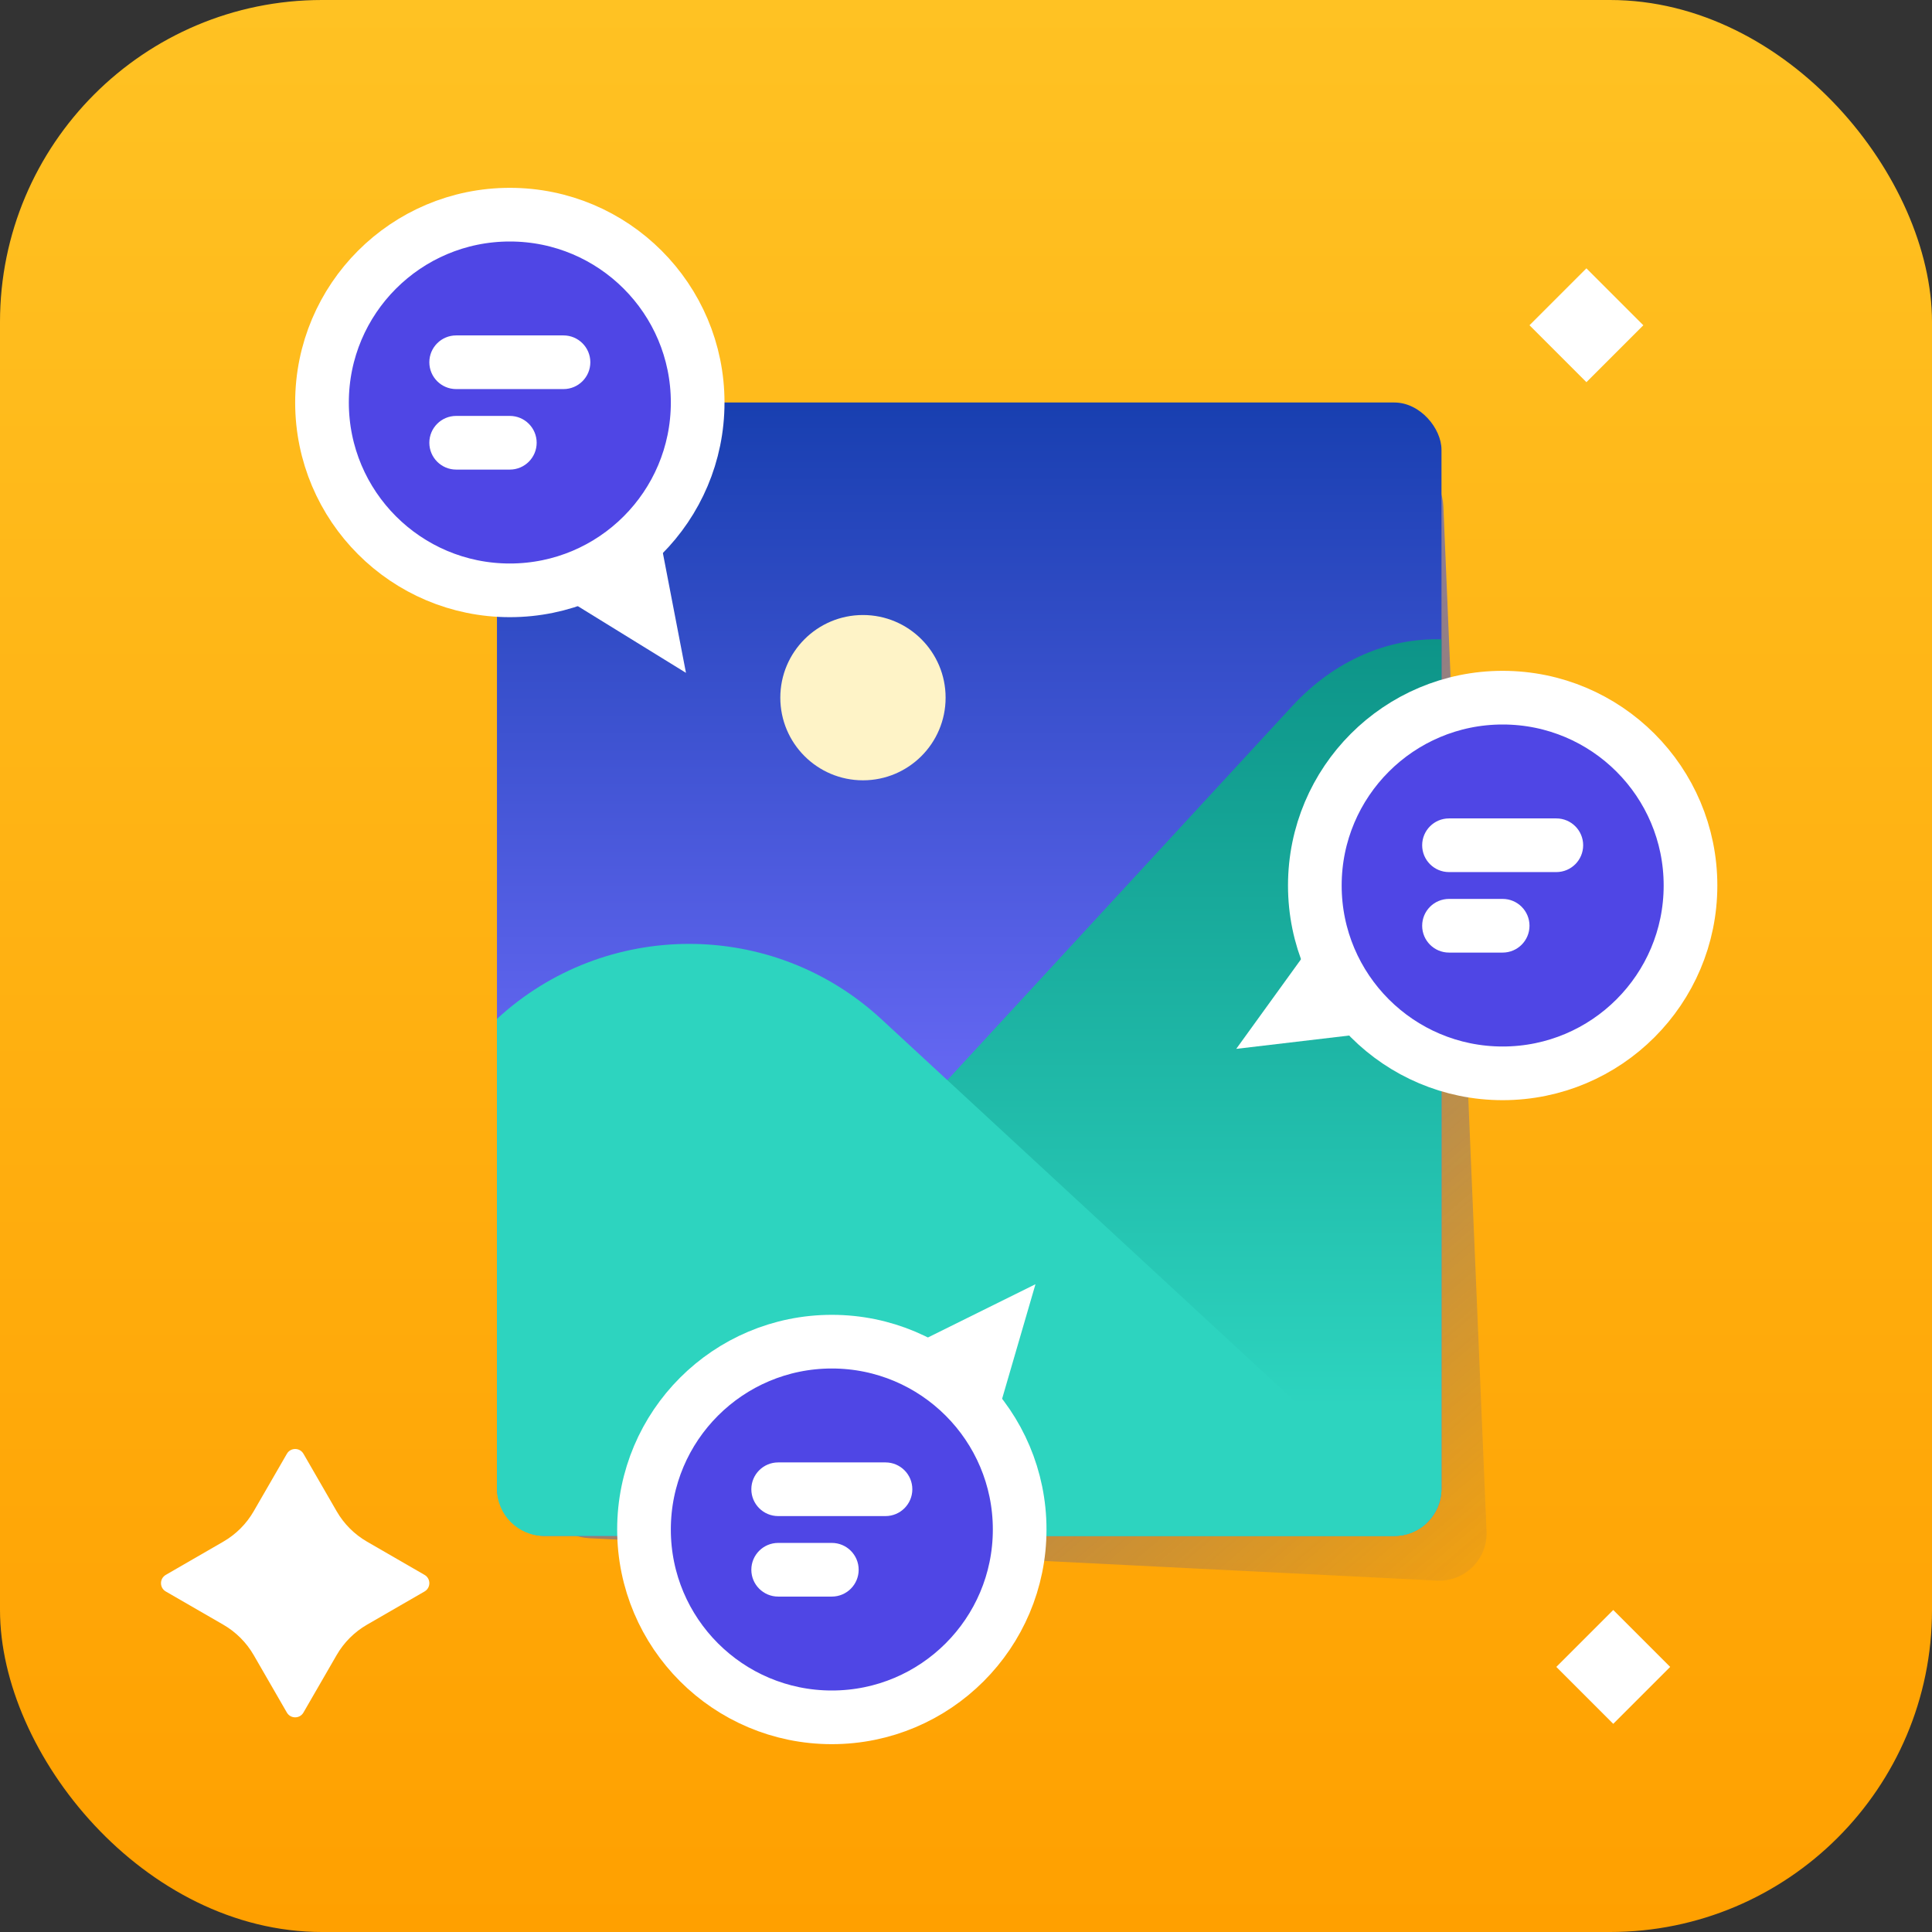 <svg width="72" height="72" viewBox="0 0 72 72" fill="none" xmlns="http://www.w3.org/2000/svg">
<rect x="0" y="0" width="72" height="72" fill="#333333" stroke="none"/>
<rect width="72" height="72" rx="12" fill="url(#paint0_linear_515_3130)"/>
<path d="M20.28 18.543C20.28 17.562 21.082 16.771 22.063 16.784L52.055 17.178C52.989 17.19 53.751 17.93 53.79 18.864L55.399 57.072C55.442 58.107 54.587 58.955 53.553 58.904L21.952 57.324C21.015 57.277 20.28 56.504 20.28 55.566V18.543Z" fill="url(#paint1_linear_515_3130)"/>
<rect x="18.52" y="15" width="35.2" height="42.24" rx="1.76" fill="url(#paint2_linear_515_3130)"/>
<path fill-rule="evenodd" clip-rule="evenodd" d="M53.72 23.827V55.48C53.72 56.452 52.932 57.24 51.96 57.24H26.44C25.468 57.24 24.68 56.452 24.68 55.48V52.2C25.08 51.489 25.558 50.823 26.113 50.221L48.149 26.322C49.741 24.596 51.745 23.766 53.72 23.827Z" fill="url(#paint3_linear_515_3130)"/>
<path fill-rule="evenodd" clip-rule="evenodd" d="M53.166 56.762C52.851 57.058 52.427 57.24 51.96 57.24H20.28C19.308 57.24 18.52 56.452 18.52 55.48V37.972C22.528 34.269 28.773 34.216 32.846 37.981L53.166 56.762Z" fill="#2DD4BF"/>
<circle cx="32.16" cy="26" r="3.08" fill="#FEF3C7"/>
<rect x="59.121" y="10" width="3" height="3" transform="rotate(45 59.121 10)" fill="white"/>
<rect x="60.121" y="60" width="3" height="3" transform="rotate(45 60.121 60)" fill="white"/>
<path d="M15.821 59.31C16.06 59.172 16.06 58.828 15.821 58.691L13.679 57.454C13.209 57.183 12.818 56.792 12.547 56.322L11.31 54.179C11.172 53.94 10.828 53.94 10.691 54.179L9.454 56.321C9.183 56.791 8.792 57.182 8.322 57.453L6.179 58.691C5.94 58.829 5.94 59.173 6.179 59.31L8.321 60.547C8.791 60.818 9.182 61.209 9.454 61.679L10.69 63.821C10.828 64.06 11.172 64.06 11.309 63.821L12.546 61.679C12.817 61.209 13.208 60.818 13.678 60.547L15.821 59.31Z" fill="white"/>
<circle cx="19" cy="15" r="7" fill="#4F46E5" stroke="white" stroke-width="2"/>
<circle cx="56" cy="33" r="7" fill="#4F46E5" stroke="white" stroke-width="2"/>
<circle cx="31" cy="57" r="7" fill="#4F46E5" stroke="white" stroke-width="2"/>
<path d="M16 13.5C16 12.948 16.448 12.5 17 12.5H21C21.552 12.5 22 12.948 22 13.5C22 14.052 21.552 14.5 21 14.5H17C16.448 14.5 16 14.052 16 13.5Z" fill="white"/>
<path d="M53 31.5C53 30.948 53.448 30.5 54 30.5H58C58.552 30.5 59 30.948 59 31.5C59 32.052 58.552 32.5 58 32.5H54C53.448 32.5 53 32.052 53 31.5Z" fill="white"/>
<path d="M28 55.5C28 54.948 28.448 54.5 29 54.5H33C33.552 54.5 34 54.948 34 55.5C34 56.052 33.552 56.5 33 56.5H29C28.448 56.5 28 56.052 28 55.5Z" fill="white"/>
<path d="M16 16.5C16 15.948 16.448 15.5 17 15.5H19C19.552 15.5 20 15.948 20 16.5C20 17.052 19.552 17.5 19 17.5H17C16.448 17.5 16 17.052 16 16.5Z" fill="white"/>
<path d="M53 34.5C53 33.948 53.448 33.5 54 33.5H56C56.552 33.5 57 33.948 57 34.5C57 35.052 56.552 35.5 56 35.5H54C53.448 35.5 53 35.052 53 34.5Z" fill="white"/>
<path d="M28 58.5C28 57.948 28.448 57.5 29 57.5H31C31.552 57.5 32 57.948 32 58.5C32 59.052 31.552 59.5 31 59.5H29C28.448 59.5 28 59.052 28 58.5Z" fill="white"/>
<path d="M25.564 25.075L21.308 22.45L24.613 20.141L25.564 25.075Z" fill="white"/>
<path d="M46.071 39.088L49 35.036L51.062 38.499L46.071 39.088Z" fill="white"/>
<path d="M38.589 47.859L37.191 52.659L34.086 50.089L38.589 47.859Z" fill="white"/>
<defs>
<linearGradient id="paint0_linear_515_3130" x1="36" y1="0" x2="36" y2="72" gradientUnits="userSpaceOnUse">
<stop stop-color="#FFC223"/>
<stop offset="1" stop-color="#FFA000"/>
</linearGradient>
<linearGradient id="paint1_linear_515_3130" x1="59" y1="62.96" x2="22.92" y2="20.72" gradientUnits="userSpaceOnUse">
<stop offset="0.046" stop-color="#183FB0" stop-opacity="0"/>
<stop offset="1" stop-color="#6366F1"/>
</linearGradient>
<linearGradient id="paint2_linear_515_3130" x1="36.12" y1="15" x2="36.12" y2="57.24" gradientUnits="userSpaceOnUse">
<stop stop-color="#183FB0"/>
<stop offset="0.584" stop-color="#6366F1"/>
</linearGradient>
<linearGradient id="paint3_linear_515_3130" x1="39.2" y1="23.824" x2="39.2" y2="57.24" gradientUnits="userSpaceOnUse">
<stop stop-color="#0D9488"/>
<stop offset="0.856" stop-color="#2DD4BF"/>
</linearGradient>
</defs>
</svg>
